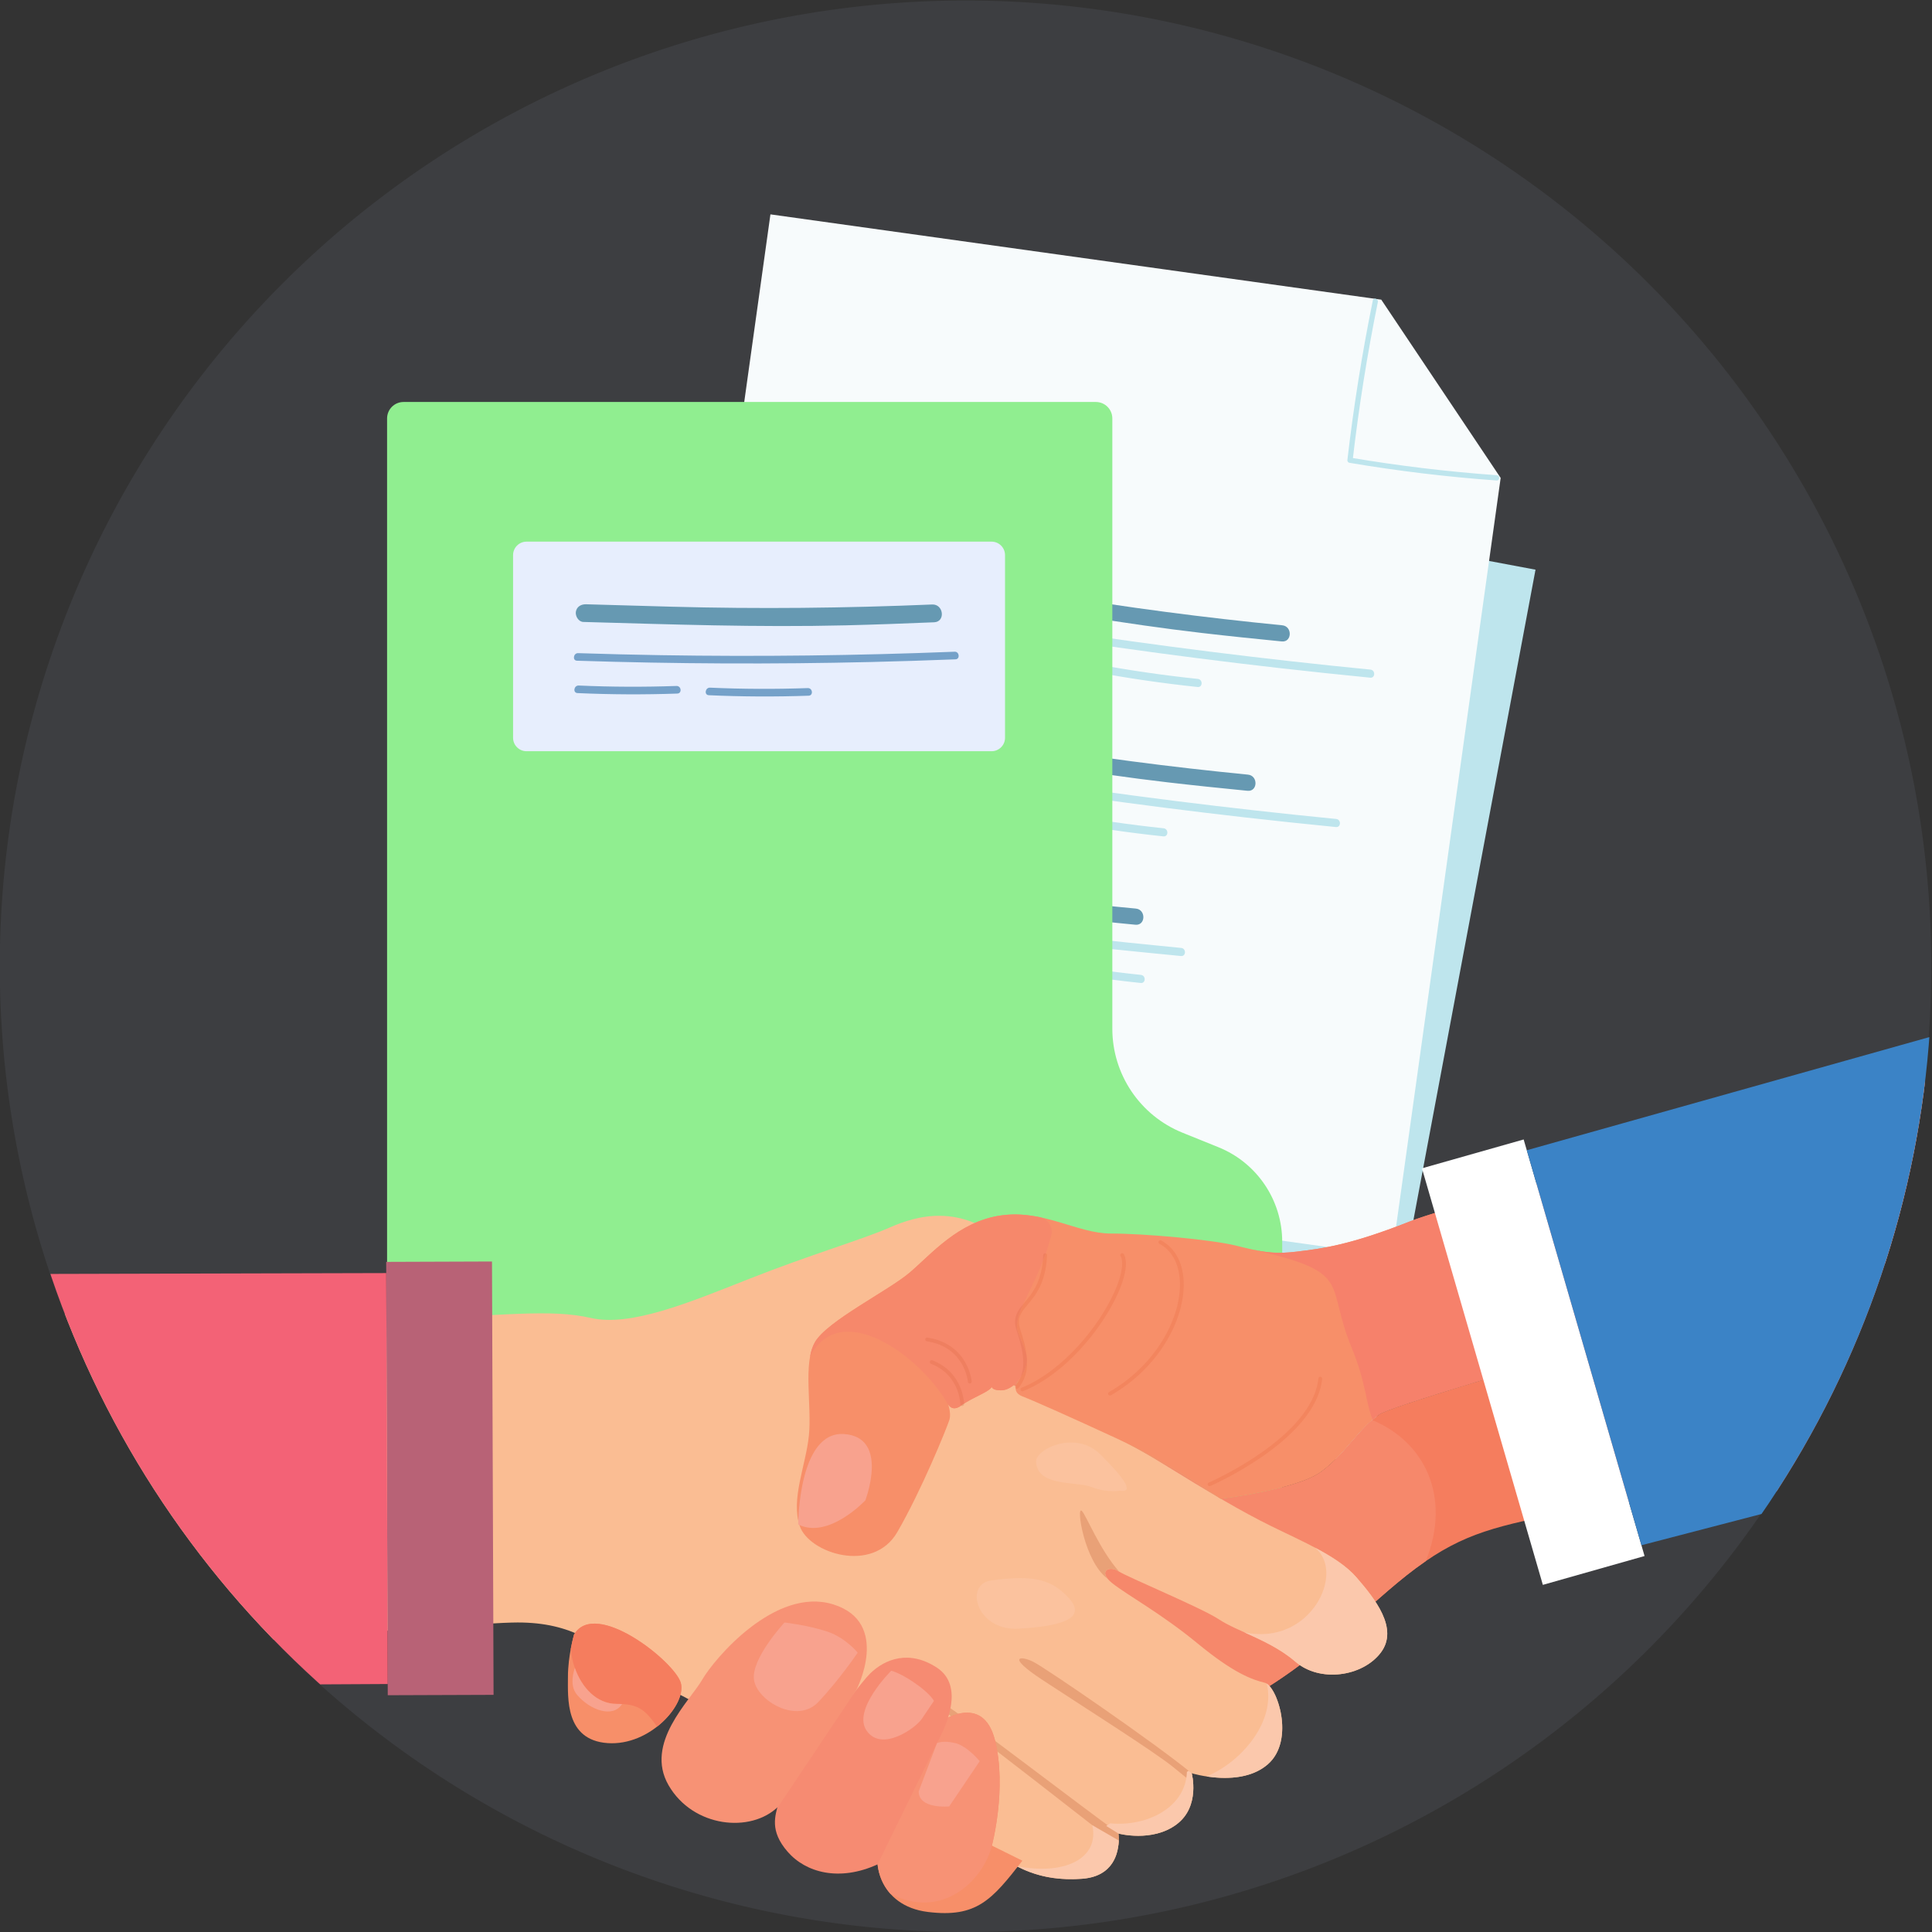 <?xml version="1.0" encoding="UTF-8" standalone="no"?>
<svg
   xmlns:dc="http://purl.org/dc/elements/1.1/"
   xmlns:cc="http://creativecommons.org/ns#"
   xmlns:rdf="http://www.w3.org/1999/02/22-rdf-syntax-ns#"
   xmlns:svg="http://www.w3.org/2000/svg"
   xmlns="http://www.w3.org/2000/svg"
   xmlns:sodipodi="http://sodipodi.sourceforge.net/DTD/sodipodi-0.dtd"
   xmlns:inkscape="http://www.inkscape.org/namespaces/inkscape"
   version="1.1"
   id="svg4695"
   xml:space="preserve"
   width="2280.02"
   height="2280.02"
   viewBox="0 0 2280.02 2280.02"
   sodipodi:docname="interview_round.svg"
   inkscape:version="0.92.4 (5da689c313, 2019-01-14)"><rect x="0" y="0" width="2280.02" height="2280.02" fill="#333333" stroke="none"/><defs
     id="defs4699"><clipPath
       clipPathUnits="userSpaceOnUse"
       id="clipPath4931"><path
         style="display:inline;opacity:1;fill:#8890a7;fill-opacity:0.123;stroke:none;stroke-width:1.346;stroke-miterlimit:4;stroke-dasharray:none;stroke-opacity:1"
         d="M 2066.981,1177.422 A 1140.01,1140.01 0 0 1 926.971,2317.432 1140.01,1140.01 0 0 1 -213.039,1177.422 1140.01,1140.01 0 0 1 926.971,37.413 1140.01,1140.01 0 0 1 2066.981,1177.422 Z"
         id="path4933"
         inkscape:connector-curvature="0" /></clipPath><clipPath
       clipPathUnits="userSpaceOnUse"
       id="clipPath4944"><path
         inkscape:connector-curvature="0"
         id="path4946"
         d="M 2066.981,1177.422 A 1140.01,1140.01 0 0 1 926.971,2317.432 1140.01,1140.01 0 0 1 -213.039,1177.422 1140.01,1140.01 0 0 1 926.971,37.413 1140.01,1140.01 0 0 1 2066.981,1177.422 Z"
         style="display:inline;opacity:1;fill:#8890a7;fill-opacity:0.123;stroke:none;stroke-width:1.346;stroke-miterlimit:4;stroke-dasharray:none;stroke-opacity:1" /></clipPath><clipPath
       clipPathUnits="userSpaceOnUse"
       id="clipPath4952"><path
         style="display:inline;opacity:1;fill:#8890a7;fill-opacity:0.123;stroke:none;stroke-width:1.346;stroke-miterlimit:4;stroke-dasharray:none;stroke-opacity:1"
         d="M 2066.981,1177.422 A 1140.01,1140.01 0 0 1 926.971,2317.432 1140.01,1140.01 0 0 1 -213.039,1177.422 1140.01,1140.01 0 0 1 926.971,37.413 1140.01,1140.01 0 0 1 2066.981,1177.422 Z"
         id="path4954"
         inkscape:connector-curvature="0" /></clipPath><clipPath
       clipPathUnits="userSpaceOnUse"
       id="clipPath4960"><path
         inkscape:connector-curvature="0"
         id="path4962"
         d="M 2066.981,1177.422 A 1140.01,1140.01 0 0 1 926.971,2317.432 1140.01,1140.01 0 0 1 -213.039,1177.422 1140.01,1140.01 0 0 1 926.971,37.413 1140.01,1140.01 0 0 1 2066.981,1177.422 Z"
         style="display:inline;opacity:1;fill:#8890a7;fill-opacity:0.123;stroke:none;stroke-width:1.346;stroke-miterlimit:4;stroke-dasharray:none;stroke-opacity:1" /></clipPath><clipPath
       clipPathUnits="userSpaceOnUse"
       id="clipPath4968"><path
         style="display:inline;opacity:1;fill:#8890a7;fill-opacity:0.123;stroke:none;stroke-width:1.346;stroke-miterlimit:4;stroke-dasharray:none;stroke-opacity:1"
         d="M 2066.981,1177.422 A 1140.01,1140.01 0 0 1 926.971,2317.432 1140.01,1140.01 0 0 1 -213.039,1177.422 1140.01,1140.01 0 0 1 926.971,37.413 1140.01,1140.01 0 0 1 2066.981,1177.422 Z"
         id="path4970"
         inkscape:connector-curvature="0" /></clipPath><clipPath
       clipPathUnits="userSpaceOnUse"
       id="clipPath4976"><path
         inkscape:connector-curvature="0"
         id="path4978"
         d="M 2066.981,1177.422 A 1140.01,1140.01 0 0 1 926.971,2317.432 1140.01,1140.01 0 0 1 -213.039,1177.422 1140.01,1140.01 0 0 1 926.971,37.413 1140.01,1140.01 0 0 1 2066.981,1177.422 Z"
         style="display:inline;opacity:1;fill:#8890a7;fill-opacity:0.123;stroke:none;stroke-width:1.346;stroke-miterlimit:4;stroke-dasharray:none;stroke-opacity:1" /></clipPath></defs><sodipodi:namedview
     pagecolor="#ffffff"
     bordercolor="#666666"
     borderopacity="1"
     objecttolerance="10"
     gridtolerance="10"
     guidetolerance="10"
     inkscape:pageopacity="0"
     inkscape:pageshadow="2"
     inkscape:window-width="1920"
     inkscape:window-height="1001"
     id="namedview4697"
     showgrid="false"
     inkscape:zoom="0.2503158"
     inkscape:cx="2325.1458"
     inkscape:cy="973.02353"
     inkscape:window-x="-9"
     inkscape:window-y="-9"
     inkscape:window-maximized="1"
     inkscape:current-layer="g4974"
     inkscape:document-rotation="0"
     fit-margin-top="0"
     fit-margin-left="0"
     fit-margin-right="0"
     fit-margin-bottom="0"
     showguides="false" /><g
     inkscape:groupmode="layer"
     id="g4974"
     inkscape:label="Copie de Copie de Copie de Copie de Copie de Copie de Layer 1"
     transform="matrix(1.333,0,0,-1.333,-1010.6,2365.334)"
     style="display:inline"><path
       transform="scale(1,-1)"
       style="display:inline;opacity:1;fill:#8890a7;fill-opacity:0.123;stroke:none;stroke-width:1.009;stroke-miterlimit:4;stroke-dasharray:none;stroke-opacity:1"
       d="M 2467.965,-918.993 A 855.007,855.007 0 0 1 1612.957,-63.986 855.007,855.007 0 0 1 757.95,-918.993 a 855.007,855.007 0 0 1 855.007,-855.007 855.007,855.007 0 0 1 855.008,855.007 z"
       id="path4972"
       inkscape:connector-curvature="0" /></g><g
     id="g4703"
     inkscape:groupmode="layer"
     inkscape:label="ink_ext_XXXXXX"
     transform="matrix(1.333,0,0,-1.333,-1010.6,2365.334)"
     style="display:inline"
     sodipodi:insensitive="true"><g
       id="g4705"
       transform="matrix(0.074,0,0,0.074,421.706,251.136)"><path
         d="M 20905.7,3055.4 12298.9,4671.2 14310.3,15385.5 22917,13769.7 20905.7,3055.4"
         style="fill:#bee5ed;fill-opacity:1;fill-rule:nonzero;stroke:none"
         id="path4709"
         inkscape:connector-curvature="0" /><path
         d="m 22500,14867.3 -1300.2,-9309 -9001,1257.2 1564.9,11205.1 7308,-1020.6 1428.3,-2132.7"
         style="fill:#f7fbfc;fill-opacity:1;fill-rule:nonzero;stroke:none"
         id="path4711"
         inkscape:connector-curvature="0" /><path
         d="m 15186.4,13349.6 c -45.9,-66.7 3.7,-154.7 76.8,-173 82,-20.6 144.4,56.6 138.4,133.3 -6.4,82.1 -76.9,138.3 -158.3,128.5 -80.9,-9.7 -135.7,-84.1 -115.1,-164.3 56.1,-218.1 412.9,-13.2 271,139.2 -54.1,58.1 -155.8,52.6 -193.8,-19.8 -36.8,-70 4.7,-165.7 85.6,-176 80,-10.1 157.8,67.1 134.2,148.2 -19.6,67.2 -100,94.8 -162.5,75.4 -78,-24.3 -101.4,-116.7 -52.6,-179.6 45.7,-58.8 137.8,-77.3 194.3,-22.7 53,51.4 46.8,143.2 -1.4,195.5 -58.4,63.4 -155.2,50.1 -208.1,-12.9 -56.7,-67.5 -45.8,-165.8 26.3,-217.8 67.7,-48.8 161.8,-38.5 212.5,29.1 50.3,66.9 43.3,170.5 -30.8,217.2 -61.8,38.8 -149.9,28.1 -203.4,-20.3 -62.8,-56.7 -57,-152.8 2.6,-209.4 61.9,-59 155.7,-67.6 222.7,-13.4 56.7,45.8 -21.2,127.9 -77.6,82.3 -22.7,-18.3 -69.6,2.4 -78.3,28 -10.5,30.6 27.9,44.9 52.3,43.1 34.8,-2.5 43.4,-39.6 18.8,-63.9 -29.7,-29.5 -85.6,8.3 -63.2,46.3 18.1,30.7 65.3,20.5 51.6,-17 -4,-10.9 -10.4,-8.3 -21.7,-1.8 -2.1,1.2 -13.2,13.7 -10.4,8.8 0.7,-1.1 -7,2.3 0.5,0.8 6.7,-1.3 13.8,2 20.7,-1.7 -5.4,2.9 4.4,6.1 -4.9,0.4 -8.2,-5 -4.4,-4.9 -5.9,-3 -4.2,5.4 -4.4,17.2 3.8,10.5 14.7,-12 -11.7,-29.7 -24.5,-36.9 -13.5,-7.7 -54.1,-24.1 -49.3,8 2.2,15.2 25.5,21.1 38.9,13.9 13.4,-7.2 15.6,-22.2 12.2,-36 -1.4,-5.5 7.2,-2.4 -0.4,-1.1 -0.6,0.2 -4.3,2.8 -4.3,3.4 -1,8.1 -6,-8.9 -0.7,-1.3 41.4,60.1 -54.8,119.8 -96,60 v 0"
         style="fill:#bee5ed;fill-opacity:1;fill-rule:nonzero;stroke:none"
         id="path4713"
         inkscape:connector-curvature="0" /><path
         d="m 16030.8,13132.4 c 1263.4,-213.7 2532.7,-393.1 3805.9,-538 367.1,-41.8 734.6,-80.6 1102.4,-116.8 61.9,-6.1 64.5,90.6 2.8,96.6 -1274.8,125.4 -2546.3,284.3 -3812.6,478.2 -357.1,54.6 -713.8,112.1 -1070.1,172.4 -60.5,10.2 -89.6,-82.1 -28.4,-92.4 v 0"
         style="fill:#bee5ed;fill-opacity:1;fill-rule:nonzero;stroke:none"
         id="path4715"
         inkscape:connector-curvature="0" /><path
         d="m 16126.6,13444 c 931.7,-157.8 1861.8,-322.6 2800.7,-431.7 317.6,-36.9 635.6,-69.7 953.8,-101 123.9,-12.2 129.1,181.1 5.7,193.2 -934.6,91.9 -1862.6,212.6 -2788.5,368.9 -305,51.5 -609.8,103.8 -914.8,155.4 -51.9,8.8 -103.5,-9.6 -120.9,-63.9 -14.2,-44.7 12.6,-112.2 64,-120.9 v 0"
         style="fill:#6699b2;fill-opacity:1;fill-rule:nonzero;stroke:none"
         id="path4717"
         inkscape:connector-curvature="0" /><path
         d="m 15991,12805.8 c 412.8,-77.3 828.5,-137.8 1246.1,-181.8 61.9,-6.5 64.5,90.2 2.9,96.7 -409.1,43.1 -816.3,101.8 -1220.6,177.5 -60.5,11.3 -89.5,-81 -28.4,-92.4 v 0"
         style="fill:#bee5ed;fill-opacity:1;fill-rule:nonzero;stroke:none"
         id="path4719"
         inkscape:connector-curvature="0" /><path
         d="m 17628.4,12547.8 c 412.8,-77.3 828.5,-137.7 1246.2,-181.7 61.8,-6.5 64.4,90.1 2.8,96.6 -409,43.1 -816.2,101.8 -1220.5,177.5 -60.6,11.4 -89.5,-81 -28.5,-92.4 v 0"
         style="fill:#bee5ed;fill-opacity:1;fill-rule:nonzero;stroke:none"
         id="path4721"
         inkscape:connector-curvature="0" /><path
         d="m 14776.6,11562.6 c -45.9,-66.7 3.7,-154.6 76.8,-173 82,-20.6 144.4,56.7 138.4,133.4 -6.4,82 -76.9,138.2 -158.3,128.4 -80.9,-9.7 -135.7,-84.1 -115.1,-164.2 56.1,-218.1 412.9,-13.3 271,139.2 -54.1,58 -155.8,52.6 -193.9,-19.9 -36.7,-69.9 4.8,-165.6 85.7,-175.9 79.9,-10.2 157.7,67.1 134.2,148.1 -19.6,67.2 -100,94.9 -162.5,75.4 -78,-24.3 -101.5,-116.7 -52.6,-179.5 45.7,-58.8 137.8,-77.4 194.3,-22.7 53,51.3 46.8,143.2 -1.4,195.5 -58.4,63.4 -155.2,50 -208.1,-12.9 -56.7,-67.5 -45.9,-165.9 26.2,-217.9 67.7,-48.8 161.9,-38.5 212.6,29.1 50.3,66.9 43.3,170.6 -30.9,217.2 -61.7,38.9 -149.8,28.2 -203.3,-20.2 -62.8,-56.8 -57,-152.8 2.6,-209.5 61.9,-58.9 155.7,-67.6 222.7,-13.4 56.7,45.9 -21.2,128 -77.6,82.4 -22.7,-18.4 -69.6,2.3 -78.3,28 -10.5,30.5 27.9,44.8 52.3,43.1 34.8,-2.5 43.4,-39.6 18.8,-64 -29.7,-29.5 -85.6,8.3 -63.2,46.3 18.1,30.7 65.3,20.5 51.6,-16.9 -4,-10.9 -10.4,-8.3 -21.7,-1.9 -2.2,1.3 -13.2,13.7 -10.4,8.9 0.7,-1.1 -7,2.2 0.5,0.7 6.7,-1.3 13.8,2 20.7,-1.6 -5.4,2.9 4.4,6 -4.9,0.4 -8.2,-5 -4.4,-5 -5.9,-3.1 -4.2,5.4 -4.4,17.2 3.8,10.5 14.7,-12 -11.7,-29.6 -24.5,-36.8 -13.5,-7.7 -54.1,-24.1 -49.4,8 2.3,15.1 25.6,21.1 39,13.9 13.4,-7.3 15.6,-22.3 12.2,-36.1 -1.4,-5.4 7.1,-2.3 -0.4,-1 -0.6,0.1 -4.3,2.7 -4.4,3.4 -0.9,8.1 -5.9,-8.9 -0.7,-1.4 41.5,60.2 -54.7,119.8 -95.9,60 v 0"
         style="fill:#bee5ed;fill-opacity:1;fill-rule:nonzero;stroke:none"
         id="path4723"
         inkscape:connector-curvature="0" /><path
         d="m 15621,11345.4 c 1263.4,-213.7 2532.6,-393 3805.9,-537.9 367.1,-41.8 734.6,-80.7 1102.4,-116.9 61.9,-6 64.5,90.6 2.8,96.7 -1274.8,125.3 -2546.3,284.3 -3812.6,478.1 -357.1,54.7 -713.8,112.2 -1070.1,172.4 -60.6,10.3 -89.6,-82 -28.4,-92.4 v 0"
         style="fill:#bee5ed;fill-opacity:1;fill-rule:nonzero;stroke:none"
         id="path4725"
         inkscape:connector-curvature="0" /><path
         d="m 15716.8,11657 c 931.7,-157.8 1861.8,-322.6 2800.7,-431.7 317.6,-36.9 635.6,-69.7 953.8,-101 123.9,-12.1 129.1,181.2 5.7,193.3 -934.6,91.8 -1862.6,212.6 -2788.5,368.8 -305,51.5 -609.9,103.8 -914.8,155.5 -51.9,8.8 -103.5,-9.7 -120.9,-64 -14.2,-44.7 12.6,-112.2 64,-120.9 v 0"
         style="fill:#6699b2;fill-opacity:1;fill-rule:nonzero;stroke:none"
         id="path4727"
         inkscape:connector-curvature="0" /><path
         d="m 15581.2,11018.8 c 412.8,-77.3 828.5,-137.7 1246.1,-181.7 61.9,-6.5 64.4,90.1 2.9,96.6 -409.1,43.1 -816.3,101.8 -1220.6,177.5 -60.5,11.4 -89.5,-81 -28.4,-92.4 v 0"
         style="fill:#bee5ed;fill-opacity:1;fill-rule:nonzero;stroke:none"
         id="path4729"
         inkscape:connector-curvature="0" /><path
         d="m 17218.6,10760.9 c 412.8,-77.3 828.5,-137.8 1246.2,-181.8 61.8,-6.5 64.4,90.2 2.8,96.7 -409,43.1 -816.2,101.8 -1220.5,177.5 -60.6,11.3 -89.5,-81 -28.5,-92.4 v 0"
         style="fill:#bee5ed;fill-opacity:1;fill-rule:nonzero;stroke:none"
         id="path4731"
         inkscape:connector-curvature="0" /><path
         d="m 14505.2,9808.6 c -45.9,-66.7 3.8,-154.6 76.9,-173 82,-20.6 144.4,56.7 138.4,133.3 -6.4,82.1 -76.9,138.3 -158.3,128.5 -81,-9.7 -135.7,-84.1 -115.1,-164.3 56.1,-218 412.9,-13.2 270.9,139.3 -54,58 -155.7,52.6 -193.8,-19.9 -36.7,-69.9 4.7,-165.7 85.7,-175.9 79.9,-10.2 157.7,67.1 134.1,148.1 -19.5,67.2 -99.9,94.9 -162.4,75.4 -78,-24.3 -101.5,-116.7 -52.7,-179.5 45.7,-58.9 137.8,-77.4 194.3,-22.7 53.1,51.3 46.8,143.1 -1.3,195.4 -58.4,63.4 -155.2,50.1 -208.1,-12.9 -56.7,-67.5 -45.9,-165.8 26.2,-217.8 67.7,-48.8 161.8,-38.5 212.6,29.1 50.2,66.9 43.3,170.5 -30.9,217.2 -61.7,38.8 -149.8,28.2 -203.3,-20.2 -62.8,-56.8 -57,-152.9 2.5,-209.5 62,-58.9 155.8,-67.6 222.8,-13.4 56.7,45.9 -21.2,127.9 -77.6,82.3 -22.7,-18.3 -69.6,2.4 -78.4,28.1 -10.4,30.5 28,44.8 52.4,43.1 34.7,-2.5 43.3,-39.7 18.8,-64 -29.7,-29.5 -85.6,8.3 -63.2,46.3 18.1,30.7 65.3,20.5 51.5,-16.9 -4,-11 -10.4,-8.3 -21.6,-1.9 -2.2,1.3 -13.3,13.7 -10.4,8.9 0.7,-1.2 -7,2.2 0.5,0.7 6.6,-1.3 13.8,2 20.6,-1.6 -5.3,2.9 4.5,6 -4.8,0.3 -8.2,-4.9 -4.5,-4.9 -6,-3 -4.2,5.4 -4.3,17.2 3.9,10.5 14.7,-12 -11.7,-29.6 -24.5,-36.9 -13.6,-7.6 -54.1,-24.1 -49.4,8.1 2.2,15.1 25.6,21.1 38.9,13.8 13.4,-7.2 15.7,-22.2 12.3,-36 -1.4,-5.4 7.1,-2.3 -0.4,-1 -0.7,0.1 -4.3,2.7 -4.4,3.4 -1,8.1 -5.9,-9 -0.7,-1.4 41.4,60.2 -54.8,119.8 -96,60 v 0"
         style="fill:#bee5ed;fill-opacity:1;fill-rule:nonzero;stroke:none"
         id="path4733"
         inkscape:connector-curvature="0" /><path
         d="m 15349.6,9591.4 c 806.5,-136.5 1611.1,-269.2 2425,-353.9 300.1,-31.2 600.4,-60.4 900.7,-89.9 61.9,-6.1 64.5,90.6 2.8,96.6 -813.5,79.9 -1624.5,162.4 -2431.6,294.1 -289.7,47.3 -579,96.5 -868.4,145.5 -60.6,10.3 -89.6,-82.1 -28.5,-92.4 v 0"
         style="fill:#bee5ed;fill-opacity:1;fill-rule:nonzero;stroke:none"
         id="path4735"
         inkscape:connector-curvature="0" /><path
         d="m 15445.5,9903 c 621.7,-105.3 1239.4,-233.3 1866.9,-299.4 272.3,-28.6 544.9,-54.9 817.4,-81.6 123.9,-12.2 129.1,181.1 5.7,193.2 -388,38.1 -777.1,71.4 -1163.8,121.4 -51.7,6.7 -103.4,13.9 -154.9,21.7 -24.7,3.7 -49.4,7.6 -74.1,11.6 -26.5,4.3 -0.2,0 -16.1,2.6 -15.8,2.7 -31.5,5.3 -47.2,8 -131.1,22.5 -261.9,46.8 -392.8,70.4 -261.1,47.1 -522.6,92.6 -784.2,137 -51.9,8.7 -103.5,-9.7 -120.9,-64 -14.3,-44.7 12.6,-112.2 64,-120.9 v 0"
         style="fill:#6699b2;fill-opacity:1;fill-rule:nonzero;stroke:none"
         id="path4737"
         inkscape:connector-curvature="0" /><path
         d="m 15309.9,9264.8 c 412.7,-77.3 828.4,-137.7 1246.1,-181.7 61.9,-6.6 64.4,90.1 2.8,96.6 -409,43.1 -816.2,101.8 -1220.5,177.5 -60.5,11.3 -89.5,-81 -28.4,-92.4 v 0"
         style="fill:#bee5ed;fill-opacity:1;fill-rule:nonzero;stroke:none"
         id="path4739"
         inkscape:connector-curvature="0" /><path
         d="m 16947.3,9006.8 c 412.8,-77.2 828.5,-137.7 1246.1,-181.7 61.9,-6.5 64.5,90.2 2.9,96.6 -409.1,43.1 -816.2,101.9 -1220.5,177.6 -60.6,11.3 -89.5,-81 -28.5,-92.5 v 0"
         style="fill:#bee5ed;fill-opacity:1;fill-rule:nonzero;stroke:none"
         id="path4741"
         inkscape:connector-curvature="0" /><path
         d="m 20970.4,16990.2 c -128.4,-632.2 -230,-1269.5 -304.3,-1910.3 -1.4,-12.1 9.6,-28.9 22.2,-31.1 584.1,-98.6 1172.4,-169.6 1763.2,-212 40.5,-2.9 42.3,60.2 1.9,63.1 -585.1,42 -1168,111.6 -1746.5,209.3 7.4,-10.4 14.9,-20.8 22.3,-31.1 73.7,635.1 174.2,1266.8 301.5,1893.5 8,39.5 -52.2,58.3 -60.3,18.6 v 0"
         style="fill:#bee5ed;fill-opacity:1;fill-rule:nonzero;stroke:none"
         id="path4743"
         inkscape:connector-curvature="0" /><path
         d="m 14790,9259.1 c 154.6,-37.9 325.6,-101.5 386.1,-248.7 60.8,-148.2 -23.9,-324.2 -153.8,-417.9 -129.8,-93.8 -293.7,-124 -451.9,-149 -647.6,-102.3 -1302.6,-158.5 -1958.2,-168 l 416.6,1003.1 c 578.2,128.2 1185.9,121.5 1761.2,-19.5"
         style="fill:#fdbaa0;fill-opacity:1;fill-rule:nonzero;stroke:none"
         id="path4747"
         inkscape:connector-curvature="0" /><path
         d="m 14207.6,7766.1 c 142.2,-71.5 294.7,-171.8 320.7,-328.8 26.2,-158 -95.7,-310.7 -243.2,-373 -147.6,-62.3 -314,-55.1 -473.8,-44.1 -654.1,45 -1305.1,136.6 -1946.2,273.8 l 630.2,884.7 c 592.2,-4.3 1183.1,-146.7 1712.3,-412.6"
         style="fill:#fdbaa0;fill-opacity:1;fill-rule:nonzero;stroke:none"
         id="path4749"
         inkscape:connector-curvature="0" /><path
         d="m 13060,6872.1 c 113.8,-111.3 228.7,-253.1 205.9,-410.6 -23,-158.5 -185.4,-267 -344.9,-281.6 -159.5,-14.7 -315.9,42.7 -464.9,101.6 -609.6,241.3 -1202.1,526 -1771.4,851.2 l 868.8,651.9 c 563,-183.8 1082.9,-498.6 1506.5,-912.5"
         style="fill:#fdbaa0;fill-opacity:1;fill-rule:nonzero;stroke:none"
         id="path4751"
         inkscape:connector-curvature="0" /><path
         d="m 18693.6,7033.8 430,-173.7 c 461,-186.1 762.9,-633.6 762.9,-1130.8 V 2723.4 c 0,-108.9 -88.2,-197.1 -197,-197.1 H 17854.1 9374.31 c -108.82,0 -197.02,88.2 -197.02,197.1 V 15579 c 0,108.8 88.2,197 197.02,197 h 8282.79 c 108.8,0 197,-88.2 197,-197 V 8278.2 c 0,-547.1 332.1,-1039.5 839.5,-1244.4"
         style="fill:#90ee90;fill-opacity:1;fill-rule:nonzero;stroke:none"
         id="path4757"
         inkscape:connector-curvature="0" /><path
         d="m 16409.2,11597.7 h -5563.4 c -89,0 -161.1,72.2 -161.1,161.2 V 13944 c 0,89 72.1,161.2 161.1,161.2 h 5563.4 c 89,0 161.2,-72.2 161.2,-161.2 v -2185.1 c 0,-89.1 -72.2,-161.2 -161.2,-161.2"
         style="fill:#e7eefd;fill-opacity:1;fill-rule:nonzero;stroke:none"
         id="path4759"
         inkscape:connector-curvature="0" /><path
         d="m 11448.9,12680.6 c 1171.8,-38.1 2344.2,-43.3 3515.8,-15.6 337.8,8 675.6,18.8 1013.3,32.1 56.8,2.3 46.5,93.3 -10.1,91.1 -1170.5,-46.3 -2342.4,-60.5 -3514.1,-41.4 -330.5,5.4 -660.9,13.5 -991.3,24.3 -56.2,1.8 -70.4,-88.6 -13.6,-90.5 v 0"
         style="fill:#75a1c9;fill-opacity:1;fill-rule:nonzero;stroke:none"
         id="path4761"
         inkscape:connector-curvature="0" /><path
         d="m 11524.8,13144.4 c 1045.6,-29.1 2090.6,-66 3136.8,-40.6 353.8,8.6 707.4,21.8 1061,36.6 137.7,5.8 113.5,218.5 -23.6,212.8 -1038.6,-43.7 -2074.5,-54.7 -3113.7,-26.5 -342.2,9.3 -684.4,19.6 -1026.7,29.1 -58.2,1.6 -112,-26.6 -122.6,-88.8 -8.8,-51.2 31.1,-121 88.8,-122.6 v 0"
         style="fill:#6699b2;fill-opacity:1;fill-rule:nonzero;stroke:none"
         id="path4763"
         inkscape:connector-curvature="0" /><path
         d="m 11455.9,12293.3 c 397.6,-17.9 795.8,-19.7 1193.6,-5.8 59,2.1 48.6,93.2 -10.1,91.1 -389.6,-13.7 -779.5,-12.4 -1169,5.2 -58.4,2.6 -73.3,-87.9 -14.5,-90.5 v 0"
         style="fill:#75a1c9;fill-opacity:1;fill-rule:nonzero;stroke:none"
         id="path4765"
         inkscape:connector-curvature="0" /><path
         d="m 13026.9,12267.8 c 397.7,-18 795.8,-19.7 1193.6,-5.8 59,2.1 48.6,93.2 -10.1,91.1 -389.6,-13.7 -779.5,-12.4 -1169,5.2 -58.3,2.6 -73.3,-87.9 -14.5,-90.5 v 0"
         style="fill:#75a1c9;fill-opacity:1;fill-rule:nonzero;stroke:none"
         id="path4767"
         inkscape:connector-curvature="0" /></g></g><g
     inkscape:groupmode="layer"
     id="layer2"
     inkscape:label="Layer 2"
     transform="translate(213.039,-37.413)"
     style="display:inline"><path
       d="m 1414.647,1706.646 c -25.197,17.794 -39.593,46.261 -68.389,67.609 -28.791,21.352 -118.778,32.026 -118.778,32.026 0,0 -68.389,-46.257 -122.377,-71.167 -53.993,-24.91 -93.586,-42.699 -111.585,-49.815 -10.708,-4.237 -8.67,-12.248 -5.267,-18.046 -4.527,5.013 -11.622,10.925 -19.926,10.925 -7.831,0 -10.32,-2.098 -10.98,-4.021 -3.331,6.155 -23.498,12.68 -35.815,21.815 -8.505,6.304 -13.223,2.672 -15.676,-1.353 1.721,5.123 3.43,12.759 1.28,19.147 -3.599,10.674 -32.395,81.841 -61.191,131.655 -18.218,31.514 -55.148,33.11 -82.57,21.929 -117.003,271.092 230.144,365.93 230.144,365.93 0,0 161.974,-135.214 255.56,-185.033 93.581,-49.815 151.173,-117.424 208.76,-160.127 57.592,-42.699 97.185,-49.815 183.568,-67.609 86.388,-17.79 259.159,-14.232 431.93,-49.815 l -2.511,-259.056 c -43.058,12.107 -631.904,177.864 -656.178,195.006"
       style="fill:#f57d5e;fill-opacity:1;fill-rule:nonzero;stroke:none;stroke-width:0.443"
       id="path26"
       inkscape:connector-curvature="0"
       clip-path="url(#clipPath4960)" /><path
       d="m 1407.45,1713.766 -1.2,-0.48 c -20.341,17.705 -34.549,42.108 -59.991,60.969 -28.791,21.352 -118.778,32.026 -118.778,32.026 0,0 -68.389,-46.257 -122.377,-71.167 -53.993,-24.91 -93.586,-42.699 -111.585,-49.815 -10.708,-4.237 -8.67,-12.248 -5.267,-18.046 -4.527,5.013 -11.622,10.925 -19.926,10.925 -7.831,0 -10.32,-2.098 -10.98,-4.021 -3.331,6.155 -23.498,12.68 -35.815,21.815 -8.505,6.304 -13.223,2.672 -15.676,-1.353 1.721,5.123 3.43,12.759 1.28,19.147 -3.599,10.674 -32.395,81.841 -61.191,131.655 -18.218,31.514 -55.148,33.11 -82.57,21.929 -117.003,271.092 230.144,365.93 230.144,365.93 0,0 161.974,-135.214 255.56,-185.033 93.581,-49.815 151.173,-117.424 208.76,-160.127 4.014,-2.971 7.934,-5.758 11.787,-8.403 30.606,-76.845 -2.114,-140.508 -62.176,-165.952"
       style="fill:#f6886b;fill-opacity:1;fill-rule:nonzero;stroke:none;stroke-width:0.443"
       id="path28"
       inkscape:connector-curvature="0" /><path
       d="m -156.484,1585.659 c 158.375,17.794 266.356,17.794 403.131,10.678 136.776,-7.116 190.769,-14.236 237.559,-3.558 46.795,10.674 115.184,-17.794 187.171,-46.257 71.983,-28.472 133.178,-46.261 165.569,-60.493 32.395,-14.236 82.789,-28.468 136.782,17.789 53.989,46.261 111.576,106.75 111.576,106.75 l -104.382,60.493 c 0,0 118.783,56.935 176.374,92.514 57.587,35.588 93.581,56.935 129.575,74.729 35.994,17.794 79.185,35.583 100.783,60.489 21.598,24.914 50.394,60.493 28.796,88.961 -21.598,28.468 -71.988,35.584 -100.788,10.678 -28.791,-24.91 -68.388,-35.584 -89.978,-49.819 -21.598,-14.232 -107.986,-49.819 -118.783,-56.935 -10.796,-7.116 -25.192,0 -7.198,14.236 17.995,14.232 57.592,35.583 100.779,71.166 43.196,35.584 64.794,42.7 79.19,46.257 14.4,3.558 35.989,67.609 3.599,96.076 -32.395,28.463 -89.987,10.674 -89.987,10.674 0,0 10.801,39.141 -17.995,60.493 -28.796,21.352 -68.389,10.674 -68.389,10.674 0,0 7.198,49.819 -43.196,53.377 -50.385,3.558 -79.181,-14.231 -104.378,-32.025 -25.197,-17.794 -359.938,-174.359 -413.931,-209.942 -53.993,-35.584 -82.784,-60.493 -147.574,-60.493 -64.79,0 -554.307,42.699 -554.307,42.699 v -409.211"
       style="fill:#fabd93;fill-opacity:1;fill-rule:nonzero;stroke:none;stroke-width:0.443"
       id="path30"
       inkscape:connector-curvature="0"
       clip-path="url(#clipPath4944)" /><path
       d="m 1195.072,2141.763 c -0.499,-6.997 -1.788,-11.674 -1.788,-11.674 -43.187,-35.584 -172.767,-124.544 -187.167,-131.655 -14.396,-7.116 -32.39,-7.116 10.797,21.348 43.196,28.467 133.183,85.403 154.772,103.192 9.338,7.693 17.321,14.051 23.386,18.79"
       style="fill:#e9a177;fill-opacity:1;fill-rule:nonzero;stroke:none;stroke-width:0.443"
       id="path32"
       inkscape:connector-curvature="0" /><path
       d="m 903.537,2050.025 c -17.999,-10.674 -21.598,-7.116 21.594,24.914 31.039,23.005 128.973,99.295 181.646,140.416 0.847,-6.847 0.348,-12.225 0.178,-13.681 l -1.851,-2.196 C 1065.511,2171.011 921.531,2060.703 903.537,2050.025"
       style="fill:#e9a177;fill-opacity:1;fill-rule:nonzero;stroke:none;stroke-width:0.443"
       id="path34"
       inkscape:connector-curvature="0" /><path
       d="m 1281.884,2024.357 c 10.806,43.418 -28.363,91.778 -71.078,109.51 19.6,3.002 51.37,4.083 72.465,-14.452 30.772,-27.039 12.83,-86.148 -1.387,-95.058"
       style="fill:#fbc8ac;fill-opacity:1;fill-rule:nonzero;stroke:none;stroke-width:0.443"
       id="path36"
       inkscape:connector-curvature="0" /><path
       d="m 1193.284,2130.089 0.45,0.136 -4.049,-3.064 -2.011,1.349 c -1.307,41.16 -45.881,64.919 -90.66,60.692 l -4.558,3.055 14.445,8.998 c 0,0 39.593,10.678 68.389,-10.674 28.796,-21.352 17.995,-60.493 17.995,-60.493"
       style="fill:#fbc8ac;fill-opacity:1;fill-rule:nonzero;stroke:none;stroke-width:0.443"
       id="path38"
       inkscape:connector-curvature="0" /><path
       d="m 1338.548,1863.696 c 37.149,28.948 -4.919,116.934 -83.061,100.111 19.538,8.853 42.006,18.905 60.174,34.627 28.8,24.905 79.19,17.79 100.788,-10.678 21.598,-28.467 -7.198,-64.046 -28.796,-88.961 -11.608,-13.389 -29.483,-24.716 -49.105,-35.098"
       style="fill:#fbc8ac;fill-opacity:1;fill-rule:nonzero;stroke:none;stroke-width:0.443"
       id="path40"
       inkscape:connector-curvature="0" /><path
       d="m 1106.901,1891.678 0.794,0.481 c -22.941,-25.867 -38.888,-66.604 -43.99,-71.643 -7.198,-7.12 2.912,60.07 30.254,79.852 l 0.058,0.041 c -8.308,-10.422 3.595,-14.853 12.884,-8.729"
       style="fill:#e9a177;fill-opacity:1;fill-rule:nonzero;stroke:none;stroke-width:0.443"
       id="path42"
       inkscape:connector-curvature="0" /><path
       d="m 1063.705,2254.632 c 37.515,-2.649 43.107,-30.914 43.522,-45.203 l -31.182,-18.041 c 8.741,39.944 -33.929,59.686 -89.808,48.113 19.765,10.326 43.78,17.507 77.468,15.131"
       style="fill:#fbc8ac;fill-opacity:1;fill-rule:nonzero;stroke:none;stroke-width:0.443"
       id="path44"
       inkscape:connector-curvature="0" /><path
       d="m 2071.539,1309.889 c 0,0 -548.906,140.553 -620.898,169.024 -71.988,28.468 -104.383,32.026 -133.174,35.579 -28.796,3.558 -43.196,0 -71.992,-7.112 -28.796,-7.12 -107.981,-14.236 -147.574,-14.236 -39.593,0 -79.186,-28.468 -129.575,-21.352 -50.394,7.12 -82.789,46.257 -107.986,67.609 -25.193,21.352 -97.18,56.935 -111.58,81.845 -14.396,24.905 -3.599,74.725 -7.198,110.308 -3.599,35.583 -21.598,74.725 -10.797,106.75 10.797,32.021 86.383,56.935 115.179,7.116 28.796,-49.815 57.592,-120.982 61.191,-131.655 3.599,-10.678 -3.599,-24.91 -3.599,-24.91 0,0 3.599,17.79 17.995,7.116 14.4,-10.673 39.593,-17.794 35.994,-24.91 0,0 -3.599,7.116 10.801,7.116 14.396,0 25.193,-17.789 25.193,-17.789 0,0 -17.995,17.789 0,24.91 17.999,7.116 57.592,24.905 111.585,49.815 53.988,24.91 122.377,71.167 122.377,71.167 0,0 89.987,-10.674 118.778,-32.026 28.796,-21.347 43.192,-49.815 68.389,-67.609 25.197,-17.79 658.689,-195.706 658.689,-195.706 l -1.797,-201.05"
       style="fill:#f78f69;fill-opacity:1;fill-rule:nonzero;stroke:none;stroke-width:0.443"
       id="path46"
       inkscape:connector-curvature="0"
       clip-path="url(#clipPath4976)" /><path
       d="m 993.519,2233.285 c -35.994,46.257 -53.988,67.605 -111.58,60.489 -57.587,-7.116 -68.389,-60.489 -53.988,-88.961 14.396,-28.467 68.389,-135.213 68.389,-135.213 0,0 50.389,-35.588 64.785,21.347 14.4,56.931 -3.599,124.54 -3.599,124.54 l 35.994,17.798"
       style="fill:#f78f69;fill-opacity:1;fill-rule:nonzero;stroke:none;stroke-width:0.443"
       id="path48"
       inkscape:connector-curvature="0" /><path
       d="m 896.339,2069.6 c 0,0 -53.993,106.746 -68.389,135.213 -9.316,18.42 -8.059,47.254 9.57,67.248 59.96,31.668 109.208,-13.87 120.004,-56.574 0,0 17.999,-67.609 3.599,-124.54 -14.396,-56.935 -64.785,-21.347 -64.785,-21.347"
       style="fill:#f79275;fill-opacity:1;fill-rule:nonzero;stroke:none;stroke-width:0.443"
       id="path50"
       inkscape:connector-curvature="0" /><path
       d="m 822.612,2237.641 c -45.056,20.549 -84.648,9.876 -106.246,-15.034 -21.594,-24.91 -14.396,-42.699 -10.797,-56.931 3.599,-14.236 89.987,-135.218 107.981,-153.011 17.999,-17.794 46.791,-28.468 79.19,-7.12 32.39,21.352 10.797,67.613 3.599,81.845 -7.202,14.231 -73.727,150.252 -73.727,150.252"
       style="fill:#f68b72;fill-opacity:1;fill-rule:nonzero;stroke:none;stroke-width:0.443"
       id="path52"
       inkscape:connector-curvature="0" /><path
       d="m 705.569,2169.23 c -32.395,32.025 -100.783,24.91 -129.575,-24.905 -28.796,-49.819 25.193,-99.634 39.593,-124.544 14.396,-24.91 86.383,-110.308 154.772,-88.957 68.389,21.347 27.347,100.719 27.347,100.719 l -92.136,137.687"
       style="fill:#f79275;fill-opacity:1;fill-rule:nonzero;stroke:none;stroke-width:0.443"
       id="path54"
       inkscape:connector-curvature="0" /><path
       d="m 464.409,1966.403 c 25.197,-42.695 118.778,32.03 125.98,56.935 7.198,24.91 -35.994,74.729 -86.383,71.167 -50.394,-3.558 -46.795,-53.373 -46.795,-78.282 0,-24.905 7.198,-49.819 7.198,-49.819"
       style="fill:#f78f69;fill-opacity:1;fill-rule:nonzero;stroke:none;stroke-width:0.443"
       id="path56"
       inkscape:connector-curvature="0" /><path
       d="m 590.39,2023.339 c -7.202,-24.905 -100.783,-99.63 -125.98,-56.935 0,0 -1.962,6.838 -3.84,16.886 2.31,31.073 22.744,64.959 54.229,64.959 25.652,0 33.251,6.67 47.593,26.836 20.153,-15.845 32.047,-37.735 27.998,-51.746"
       style="fill:#f57d5e;fill-opacity:1;fill-rule:nonzero;stroke:none;stroke-width:0.443"
       id="path58"
       inkscape:connector-curvature="0" /><path
       d="m 991.722,1662.17 c 14.396,-21.352 3.594,-32.03 -3.603,-53.378 -7.198,-21.352 25.201,-56.935 39.597,-113.87 2.136,-9.501 -3.898,-19.037 -13.535,-21.03 -14.4,-2.976 -29.563,-4.4 -45.854,-2.099 -50.394,7.12 -82.789,46.257 -107.986,67.609 -25.193,21.352 -97.18,56.935 -111.58,81.845 -2.823,4.88 -4.651,10.744 -5.838,17.247 35.552,-69.818 130.025,-1.226 162.411,55.696 0.317,0.551 0.593,1.041 0.896,1.578 -0.125,-0.401 -0.25,-0.775 -0.375,-1.15 2.453,4.025 7.171,7.658 15.676,1.353 12.318,-9.135 32.484,-15.66 35.815,-21.815 0.66,1.923 3.148,4.021 10.98,4.021 8.304,0 15.399,-5.912 19.926,-10.925 l -0.352,0.622 c 1.249,-1.874 2.515,-3.77 3.822,-5.705"
       style="fill:#f6886b;fill-opacity:1;fill-rule:nonzero;stroke:none;stroke-width:0.443"
       id="path60"
       inkscape:connector-curvature="0" /><path
       d="m 1382.253,1628.363 c 17.027,41.138 16.17,63.602 24.573,84.442 2.506,-2.156 5.093,-4.232 7.822,-6.159 25.197,-17.79 658.689,-195.706 658.689,-195.706 l -1.797,-201.05 c 0,0 -548.906,140.557 -620.898,169.024 -71.988,28.468 -104.383,32.026 -133.174,35.579 -22.231,2.746 -35.9,1.243 -54.216,-2.857 v 0 c 122.609,27.762 86.611,38.44 119.006,116.723"
       style="fill:#f6816b;fill-opacity:1;fill-rule:nonzero;stroke:none;stroke-width:0.443"
       id="path62"
       inkscape:connector-curvature="0"
       clip-path="url(#clipPath4968)" /><path
       d="m 871.142,2151.44 c 0,21.352 35.994,17.79 35.994,17.79 l 35.994,-53.373 c 0,0 -14.4,-17.789 -28.796,-21.352 -14.396,-3.558 -21.594,0 -21.594,0 l -21.598,56.935"
       style="fill:#f8a28e;fill-opacity:1;fill-rule:nonzero;stroke:none;stroke-width:0.443"
       id="path64"
       inkscape:connector-curvature="0" /><path
       d="m 871.142,2026.896 c -20.363,-15.096 -32.395,-17.79 -32.395,-17.79 0,0 -46.795,46.257 -28.796,71.162 17.999,24.914 57.592,-3.554 64.79,-14.227 7.198,-10.678 14.396,-21.352 14.396,-21.352 0,0 -3.599,-7.116 -17.995,-17.794"
       style="fill:#f8a28e;fill-opacity:1;fill-rule:nonzero;stroke:none;stroke-width:0.443"
       id="path66"
       inkscape:connector-curvature="0" /><path
       d="m 763.161,1962.85 c -22.909,-7.548 -50.389,-10.678 -50.389,-10.678 0,0 -39.597,42.699 -35.998,67.609 3.599,24.91 50.88,52.601 75.832,26.303 24.952,-26.303 46.55,-58.328 46.55,-58.328 0,0 -14.4,-17.79 -35.994,-24.905"
       style="fill:#f8a28e;fill-opacity:1;fill-rule:nonzero;stroke:none;stroke-width:0.443"
       id="path68"
       inkscape:connector-curvature="0" /><path
       d="m 514.799,2048.248 c -23.89,0 -41.394,-19.518 -49.471,-42.501 -3.644,11.291 -4.527,23.27 2.68,31.827 14.904,17.675 42.121,28 53.096,10.855 -1.989,-0.11 -4.054,-0.182 -6.306,-0.182"
       style="fill:#f8a28e;fill-opacity:1;fill-rule:nonzero;stroke:none;stroke-width:0.443"
       id="path70"
       inkscape:connector-curvature="0" /><path
       d="m 728.964,1836.524 c 35.994,17.79 79.19,-28.467 79.19,-28.467 0,0 28.791,-74.725 -25.197,-78.283 -53.993,-3.558 -53.993,106.75 -53.993,106.75"
       style="fill:#f8a28e;fill-opacity:1;fill-rule:nonzero;stroke:none;stroke-width:0.443"
       id="path72"
       inkscape:connector-curvature="0" /><path
       d="m 993.519,1679.369 c -0.874,0 -1.704,-0.511 -2.06,-1.362 -0.473,-1.124 0.067,-2.412 1.209,-2.879 49.301,-20.14 91.614,-73.147 109.44,-112.998 5.958,-13.253 9.174,-25.064 9.155,-33.392 0,-3.871 -0.691,-6.94 -1.922,-9.056 -0.611,-1.058 -0.236,-2.403 0.829,-3.007 0.352,-0.198 0.731,-0.291 1.106,-0.291 0.776,0 1.525,0.397 1.936,1.111 1.766,3.068 2.506,6.878 2.511,11.242 -0.012,9.386 -3.443,21.563 -9.539,35.178 -6.101,13.606 -14.909,28.604 -25.817,43.347 -21.821,29.482 -52.017,57.993 -85.991,71.938 -0.281,0.116 -0.571,0.169 -0.856,0.169"
       style="fill:#f3855e;fill-opacity:1;fill-rule:nonzero;stroke:none;stroke-width:0.443"
       id="path74"
       inkscape:connector-curvature="0" /><path
       d="m 985.759,1673.395 c -0.218,-0.105 -0.424,-0.202 -0.629,-0.304 0.076,-0.145 0.165,-0.288 0.277,-0.423 0.277,-0.335 0.549,-0.675 0.812,-1.014 -0.187,0.573 -0.343,1.155 -0.459,1.742"
       style="fill:#ef7f60;fill-opacity:1;fill-rule:nonzero;stroke:none;stroke-width:0.443"
       id="path76"
       inkscape:connector-curvature="0" /><path
       d="m 985.523,1675.586 c -0.651,-0.675 -0.798,-1.671 -0.393,-2.495 0.205,0.101 0.41,0.199 0.629,0.304 -0.147,0.732 -0.232,1.459 -0.237,2.191"
       style="fill:#eda87f;fill-opacity:1;fill-rule:nonzero;stroke:none;stroke-width:0.443"
       id="path78"
       inkscape:connector-curvature="0" /><path
       d="m 987.133,1676.265 c -0.495,0 -0.995,-0.162 -1.405,-0.494 -0.075,-0.056 -0.143,-0.122 -0.205,-0.185 0,-0.732 0.089,-1.459 0.236,-2.191 0.116,-0.587 0.272,-1.169 0.459,-1.742 2.283,-2.954 4.085,-6.04 5.427,-9.373 0.023,-0.037 0.048,-0.077 0.076,-0.111 14.396,-21.352 3.594,-32.029 -3.603,-53.377 -2.854,-8.461 0.513,-19.161 6.516,-32.537 2.065,-2.491 4.286,-5.057 6.498,-7.901 7.064,-9.1 14.266,-20.99 16.492,-42.399 1.209,-3.064 2.391,-6.212 3.532,-9.439 0.892,0.318 1.516,1.177 1.472,2.169 -0.874,20.263 -5.896,33.688 -11.854,43.559 -5.958,9.858 -12.746,16.185 -16.924,22.273 -2.796,4.078 -4.473,7.888 -4.486,12.839 0,2.698 0.517,5.776 1.748,9.426 5.204,15.44 7.938,28.066 7.943,38.903 0.024,11.789 -3.336,21.488 -10.19,29.768 -0.442,0.533 -1.084,0.811 -1.73,0.811"
       style="fill:#f3855e;fill-opacity:1;fill-rule:nonzero;stroke:none;stroke-width:0.443"
       id="path80"
       inkscape:connector-curvature="0" /><path
       d="m 991.646,1662.28 c 1.971,-4.907 2.939,-10.334 2.948,-16.594 0,-10.088 -2.587,-22.318 -7.715,-37.51 -1.347,-4.003 -1.976,-7.557 -1.976,-10.819 -0.014,-6.018 2.185,-10.886 5.262,-15.321 1.347,-1.948 2.863,-3.844 4.468,-5.78 -6.003,13.377 -9.37,24.077 -6.515,32.537 7.198,21.348 17.999,32.026 3.603,53.378 -0.027,0.036 -0.053,0.077 -0.076,0.108 m 25.977,-136.324 c 0.245,-2.368 0.433,-4.85 0.549,-7.46 0.053,-1.186 1.039,-2.112 2.225,-2.112 0.03,0 0.065,0 0.097,0 0.232,0 0.455,0.055 0.66,0.129 -1.142,3.227 -2.324,6.375 -3.532,9.439"
       style="fill:#ef7f60;fill-opacity:1;fill-rule:nonzero;stroke:none;stroke-width:0.443"
       id="path82"
       inkscape:connector-curvature="0" /><path
       d="m 1214.405,1791.295 c -0.861,0 -1.677,-0.494 -2.042,-1.318 -0.495,-1.115 0.012,-2.416 1.142,-2.905 0,0 1.057,-0.458 3.01,-1.363 1.958,-0.904 4.799,-2.248 8.326,-4.008 7.06,-3.509 16.871,-8.663 27.851,-15.214 21.959,-13.094 48.588,-31.818 67.193,-54.043 12.411,-14.813 21.215,-31.131 22.945,-48.298 0.117,-1.137 1.083,-1.984 2.216,-1.984 0.071,0 0.147,0 0.223,0 1.226,0.119 2.119,1.199 1.998,2.412 -1.869,18.385 -11.194,35.433 -23.948,50.67 -12.768,15.241 -29.015,28.71 -44.998,39.935 -31.975,22.432 -62.939,35.879 -63.019,35.914 -0.294,0.129 -0.598,0.189 -0.896,0.189"
       style="fill:#f3855e;fill-opacity:1;fill-rule:nonzero;stroke:none;stroke-width:0.443"
       id="path84"
       inkscape:connector-curvature="0" /><path
       d="m 922.464,1696.792 c -0.531,0 -1.012,-0.182 -1.396,-0.485 0.156,-0.109 0.308,-0.222 0.464,-0.335 v 0 c 0.023,0 0.041,-0.034 0.062,-0.049 0,0 0.014,0 0.016,0 0.016,-0.035 0.036,-0.035 0.053,-0.043 0.012,0 0.016,0 0.027,-0.035 0.014,0 0.03,-0.034 0.044,-0.037 0.014,0 0.023,0 0.03,-0.034 0.014,0 0.023,0 0.03,-0.034 0.919,-0.67 1.877,-1.327 2.867,-1.971 0.023,0.48 0.023,0.754 0.027,0.78 0,1.221 -0.999,2.209 -2.23,2.209"
       style="fill:#eda87f;fill-opacity:1;fill-rule:nonzero;stroke:none;stroke-width:0.443"
       id="path86"
       inkscape:connector-curvature="0" /><path
       d="m 921.068,1696.307 v 0 c 0.156,-0.109 0.308,-0.222 0.464,-0.335 -0.156,0.116 -0.308,0.225 -0.464,0.335 m 0.526,-0.384 c 0,0 0.014,0 0.016,0 0,0 -0.014,0 -0.016,0 m 0.072,-0.054 c 0.012,0 0.016,0 0.027,0 -0.012,0 -0.016,0 -0.027,0 m 0.072,-0.053 c 0.014,0 0.023,0 0.03,-0.034 -0.012,0 -0.016,0 -0.03,0.034 m 0.063,-0.043 c 0.919,-0.67 1.877,-1.327 2.867,-1.971 v 0 c -0.99,0.644 -1.949,1.3 -2.867,1.971"
       style="fill:#f3855e;fill-opacity:1;fill-rule:nonzero;stroke:none;stroke-width:0.443"
       id="path88"
       inkscape:connector-curvature="0" /><path
       d="m 921.068,1696.307 c -0.508,-0.406 -0.834,-1.023 -0.834,-1.724 l -0.011,-0.327 c -0.011,-0.238 -0.027,-0.604 -0.058,-1.076 -0.067,-0.943 -0.201,-2.323 -0.468,-4.034 -0.54,-3.417 -1.628,-8.138 -3.791,-13.27 -4.353,-10.273 -12.88,-22.141 -30.241,-29.019 -1.142,-0.454 -1.699,-1.737 -1.24,-2.866 0.348,-0.864 1.186,-1.389 2.069,-1.389 0.277,0 0.557,0.052 0.83,0.159 18.606,7.341 28.06,20.364 32.698,31.422 3.893,9.249 4.536,17.163 4.643,19.619 -0.99,0.644 -1.949,1.301 -2.868,1.971 -0.012,0 -0.016,0 -0.03,0.035 -0.012,0 -0.016,0 -0.03,0.034 -0.014,0 -0.03,0.035 -0.044,0.037 -0.012,0 -0.016,0 -0.027,0.035 -0.016,0 -0.036,0.034 -0.053,0.043 0,0 -0.014,0 -0.016,0 -0.023,0 -0.041,0.034 -0.062,0.049 v 0 c -0.156,0.116 -0.308,0.225 -0.464,0.335"
       style="fill:#ef7f60;fill-opacity:1;fill-rule:nonzero;stroke:none;stroke-width:0.443"
       id="path90"
       inkscape:connector-curvature="0" /><path
       d="m 931.45,1670.123 c -1.146,0 -2.123,-0.868 -2.221,-2.019 l -0.041,-0.406 c -0.036,-0.288 -0.094,-0.719 -0.183,-1.279 -0.183,-1.12 -0.491,-2.751 -1.003,-4.73 -1.03,-3.959 -2.881,-9.33 -6.123,-14.889 -6.529,-11.119 -18.427,-22.996 -41.118,-26.479 -1.217,-0.185 -2.051,-1.31 -1.864,-2.513 0.17,-1.089 1.119,-1.869 2.199,-1.869 0.116,0 0.227,0 0.343,0.034 24.064,3.628 37.345,16.639 44.302,28.631 6.988,11.996 7.911,22.948 7.934,23.142 0.103,1.212 -0.812,2.275 -2.038,2.376 -0.062,0 -0.125,0 -0.187,0"
       style="fill:#ef7f60;fill-opacity:1;fill-rule:nonzero;stroke:none;stroke-width:0.443"
       id="path92"
       inkscape:connector-curvature="0" /><path
       d="m 1096.894,1684.346 c -0.767,0 -1.512,-0.393 -1.927,-1.094 -0.62,-1.054 -0.263,-2.403 0.803,-3.015 55.402,-31.906 83.743,-86.201 83.698,-126.806 0,-10.952 -2.047,-20.876 -6.087,-29.098 -4.049,-8.223 -10.047,-14.752 -18.111,-19.077 -1.084,-0.577 -1.485,-1.918 -0.901,-2.985 0.406,-0.741 1.173,-1.155 1.962,-1.155 0.361,0 0.723,0.083 1.062,0.265 8.924,4.771 15.609,12.076 19.997,21.026 4.397,8.95 6.538,19.535 6.538,31.025 -0.045,42.527 -29.206,97.866 -85.911,130.615 -0.352,0.202 -0.74,0.301 -1.123,0.301"
       style="fill:#f3855e;fill-opacity:1;fill-rule:nonzero;stroke:none;stroke-width:0.443"
       id="path94"
       inkscape:connector-curvature="0" /><path
       d="m 985.309,1959.578 c -46.443,0 -60.107,-52.557 -28.68,-56.997 13.151,-1.856 24.35,-2.809 34.067,-2.809 27.472,0 43.098,7.588 57.686,23.684 22.093,24.39 -10.003,33.141 -59.385,36.011 -1.249,0.068 -2.484,0.109 -3.688,0.109"
       style="fill:#fbc29e;fill-opacity:1;fill-rule:nonzero;stroke:none;stroke-width:0.443"
       id="path96"
       inkscape:connector-curvature="0" /><path
       d="m 1100.555,1797.189 c -6.141,0 -15.261,-0.881 -25.242,-4.827 -17.981,-7.111 -64.741,0 -65.597,-30.2 -0.267,-9.51 19.436,-22.423 41.239,-22.423 11.751,0 24.113,3.752 34.29,13.808 26.941,26.633 38.892,43.387 26.575,43.387 -0.963,0 -2.074,-0.104 -3.34,-0.308 0,0 -3.002,0.564 -7.925,0.564"
       style="fill:#fbc29e;fill-opacity:1;fill-rule:nonzero;stroke:none;stroke-width:0.443"
       id="path98"
       inkscape:connector-curvature="0" /><path
       d="m 1727.759,1873.726 -120.027,34.045 -142.682,-491.581 120.027,-34.049 142.682,491.585"
       style="fill:#ffffff;fill-opacity:1;fill-rule:nonzero;stroke:none;stroke-width:0.443"
       id="path100"
       inkscape:connector-curvature="0" /><path
       d="m 2073.337,1770.088 -349.27,90.923 -135.297,-466.155 484.567,-136.188 v 511.42"
       style="fill:#3b83c6;fill-opacity:1;fill-rule:nonzero;stroke:none;stroke-width:0.443"
       id="path102"
       inkscape:connector-curvature="0"
       clip-path="url(#clipPath4952)" /><path
       d="m 242.711,1526.591 124.866,-0.441 1.851,511.416 -124.87,0.445 -1.847,-511.42"
       style="fill:#b86276;fill-opacity:1;fill-rule:nonzero;stroke:none;stroke-width:0.443"
       id="path104"
       inkscape:connector-curvature="0" /><path
       d="m -156.484,1540.831 399.242,-1.014 1.751,484.968 -400.993,2.125 V 1540.831"
       style="fill:#f36276;fill-opacity:1;fill-rule:nonzero;stroke:none;stroke-width:0.443"
       id="path106"
       inkscape:connector-curvature="0"
       clip-path="url(#clipPath4931)" /></g></svg>